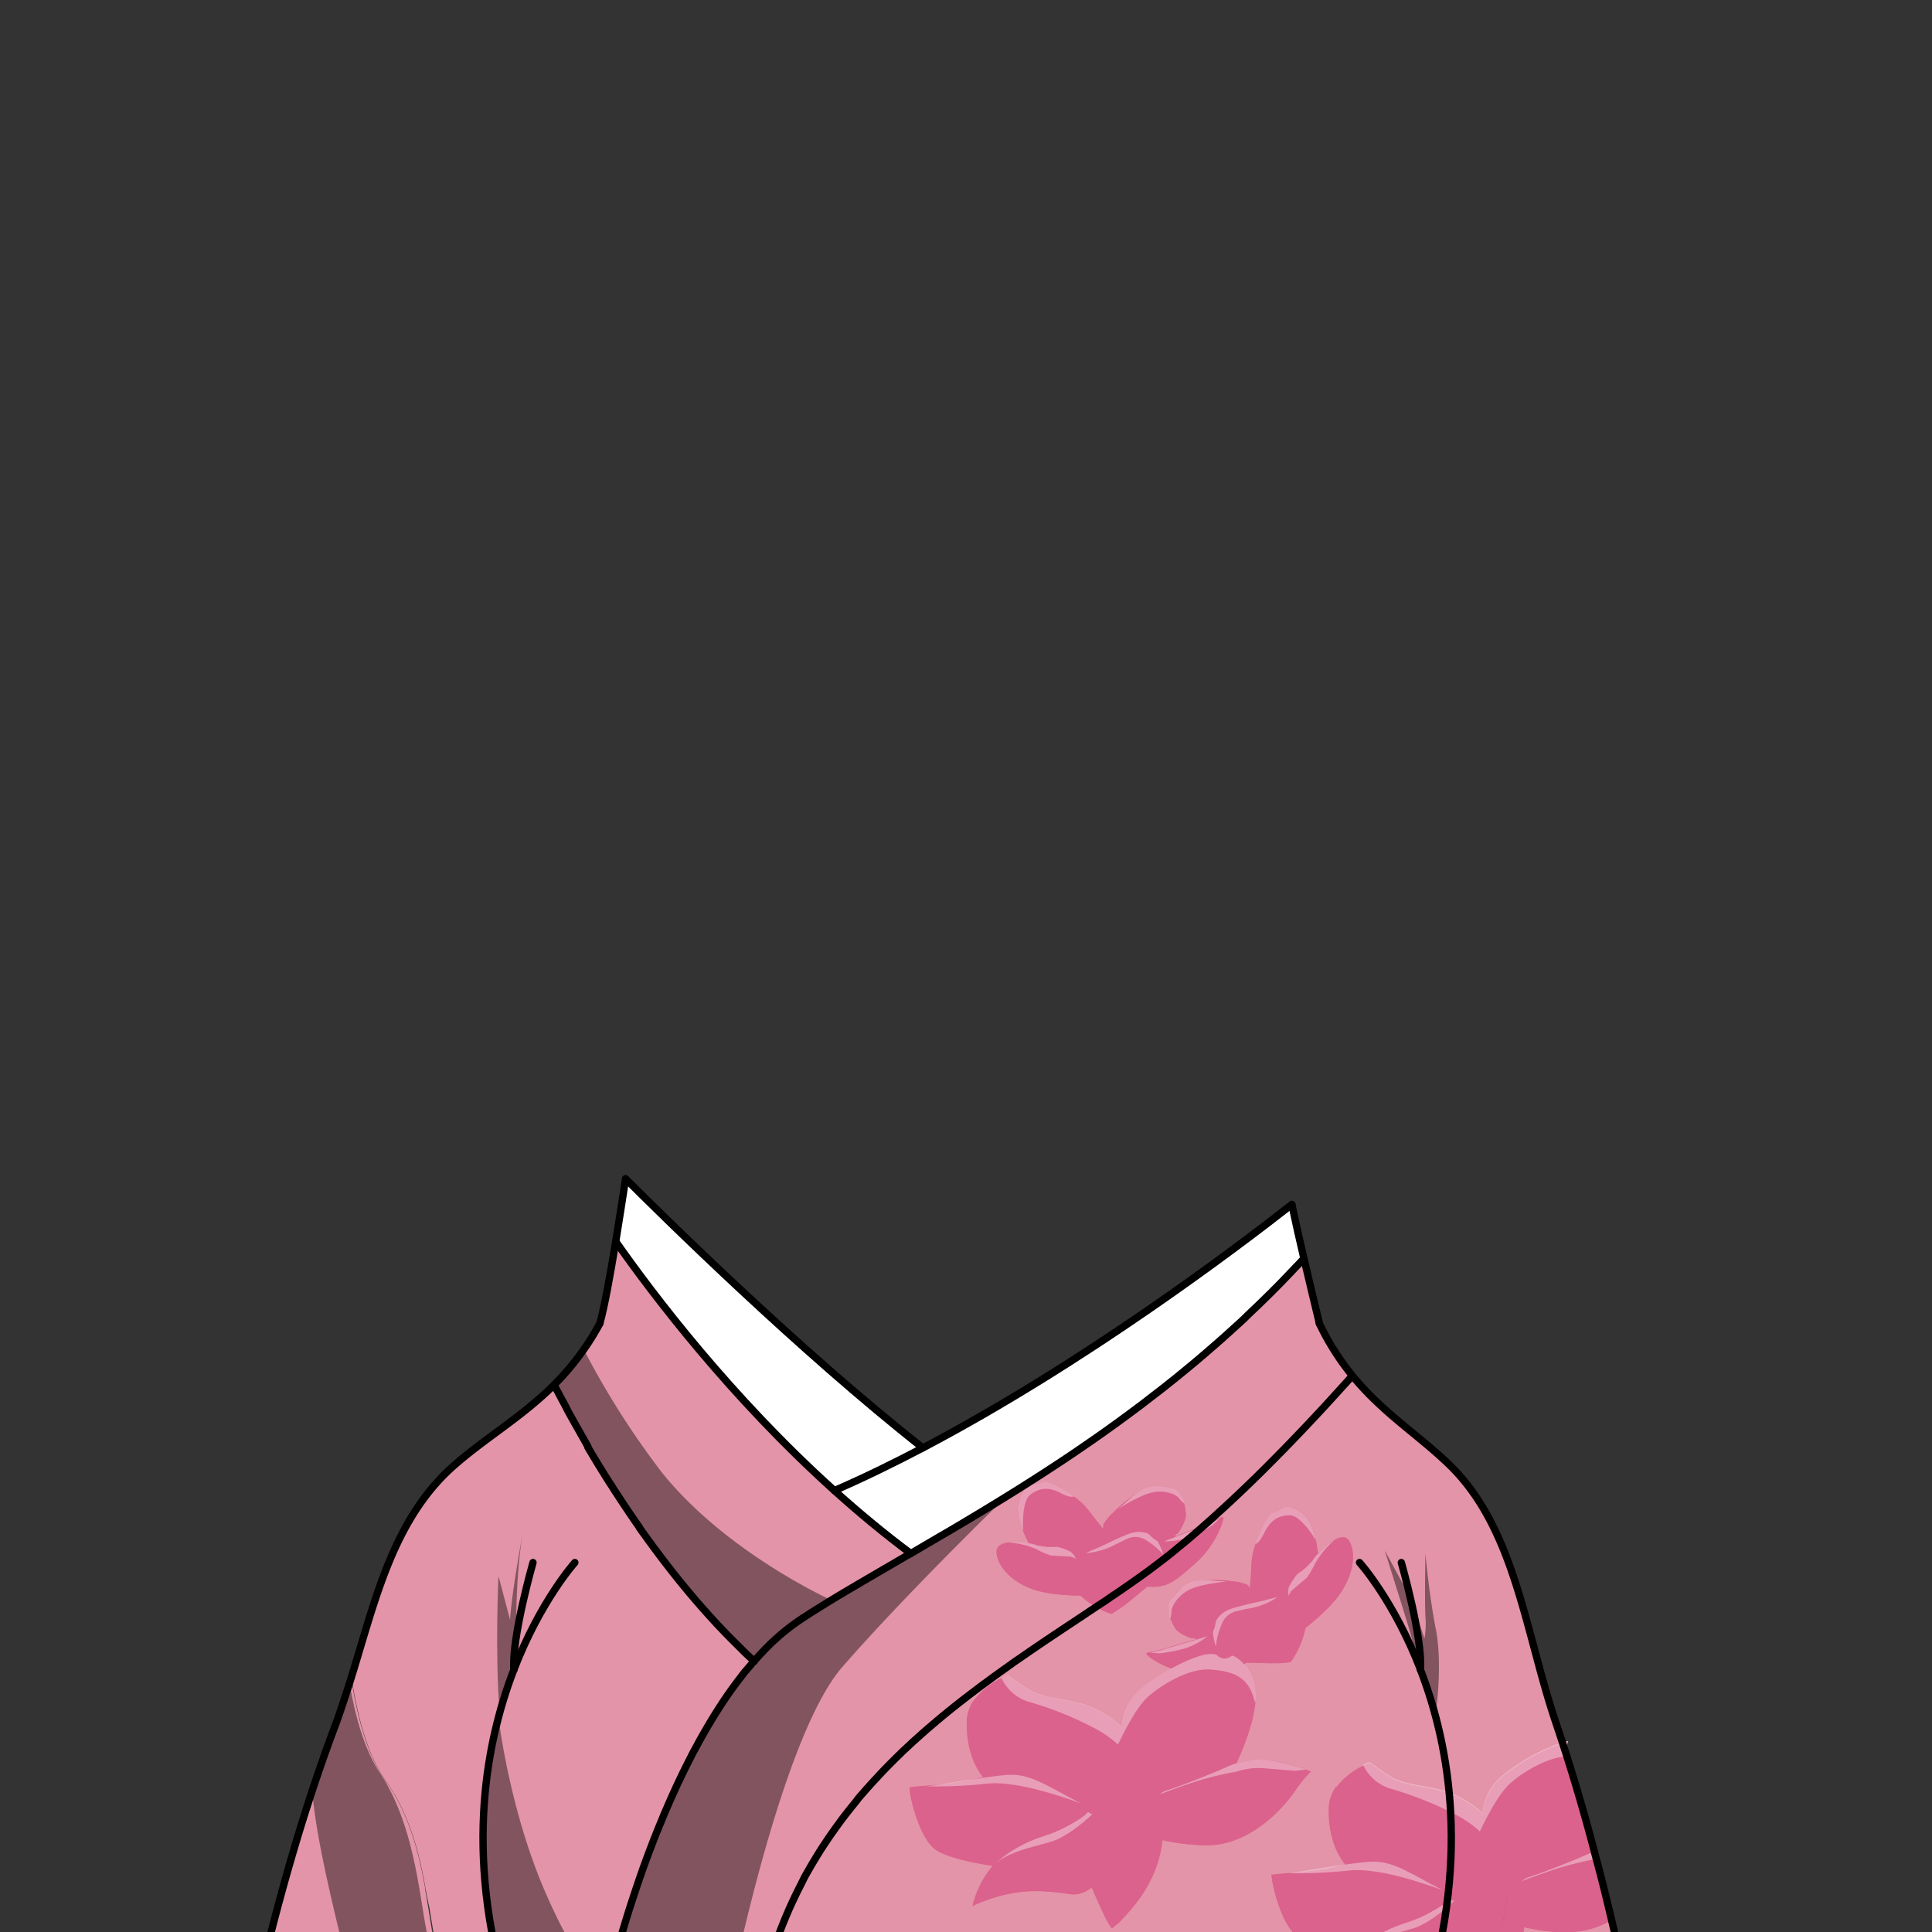 <svg xmlns="http://www.w3.org/2000/svg" viewBox="0 0 432 432">
  <rect x="0" y="0" width="432" height="432" fill="#333333" stroke="none"/>
  <defs>
    <style>.BUNTAI_OTTER_OUTFIT_BUNTAI_OTTER_OUTFIT_28_cls-1{isolation:isolate;}.BUNTAI_OTTER_OUTFIT_BUNTAI_OTTER_OUTFIT_28_cls-2,.BUNTAI_OTTER_OUTFIT_BUNTAI_OTTER_OUTFIT_28_cls-6{fill:#fff;}.BUNTAI_OTTER_OUTFIT_BUNTAI_OTTER_OUTFIT_28_cls-3{fill:#e494a8;}.BUNTAI_OTTER_OUTFIT_BUNTAI_OTTER_OUTFIT_28_cls-4{opacity:0.64;}.BUNTAI_OTTER_OUTFIT_BUNTAI_OTTER_OUTFIT_28_cls-5,.BUNTAI_OTTER_OUTFIT_BUNTAI_OTTER_OUTFIT_28_cls-7{fill:#d6467c;}.BUNTAI_OTTER_OUTFIT_BUNTAI_OTTER_OUTFIT_28_cls-6{opacity:0.51;}.BUNTAI_OTTER_OUTFIT_BUNTAI_OTTER_OUTFIT_28_cls-7,.BUNTAI_OTTER_OUTFIT_BUNTAI_OTTER_OUTFIT_28_cls-9{mix-blend-mode:multiply;}.BUNTAI_OTTER_OUTFIT_BUNTAI_OTTER_OUTFIT_28_cls-8{fill:none;stroke:#000;stroke-linecap:round;stroke-linejoin:round;stroke-width:1.64px;}.BUNTAI_OTTER_OUTFIT_BUNTAI_OTTER_OUTFIT_28_cls-9{opacity:0.43;}</style>
  </defs>
  <g class="BUNTAI_OTTER_OUTFIT_BUNTAI_OTTER_OUTFIT_28_cls-1">
    <g id="outfit">
      <path class="BUNTAI_OTTER_OUTFIT_BUNTAI_OTTER_OUTFIT_28_cls-2" d="M206.35,323.75c-6.57,3.45-13.2,6.69-19.78,9.55-23.29-21-40.63-43.91-48.89-55.69h0c.72-4.41,1.46-9.19,2.2-14C148.39,272.07,178.72,302,206.35,323.75Z" />
      <path class="BUNTAI_OTTER_OUTFIT_BUNTAI_OTTER_OUTFIT_28_cls-2" d="M288.86,269.32c.82,3.93,1.73,7.94,2.7,12.08-.66.71-1.31,1.42-2,2.11l-.62.66c-.67.7-1.34,1.4-2,2.09-.11.13-.24.26-.37.39-.63.64-1.26,1.28-1.9,1.91-.18.2-.38.4-.58.59L282.2,291c-.6.59-1.21,1.18-1.82,1.75s-1.36,1.3-2,1.93-1.44,1.35-2.17,2q-2.9,2.66-5.82,5.17c-.74.65-1.49,1.29-2.23,1.91l-.06.06c-.85.72-1.71,1.43-2.56,2.13s-1.72,1.42-2.58,2.11l-2.59,2.07-2.59,2-2.59,2q-2.6,1.95-5.17,3.83-3.87,2.81-7.72,5.44l-2.13,1.46c-9.5,6.41-18.77,12.07-27.45,17.2l-2.09,1.22-2.18,1.27c-1.15.68-2.28,1.34-3.4,2l-1.16.68-.22.13h0c-6-4.47-11.68-9.21-17.06-14.06,6.58-2.86,13.21-6.1,19.78-9.55C242.53,304.73,276.84,278.74,288.86,269.32Z" />
      <path class="BUNTAI_OTTER_OUTFIT_BUNTAI_OTTER_OUTFIT_28_cls-3" d="M102.28,449.85H80.49s-.23-.83-.62-2.28H56.73c3.74-15.92,7.93-31.72,13-47.22v0c1.69-5.1,3.47-10.14,5.37-15.17,1.11-2.94,2.11-5.93,3-9v0c.13-.4.26-.79.38-1.19.11.71.22,1.42.35,2.12v0q.24,1.32.48,2.61s0,0,0,0c.29,1.44.6,2.86.95,4.23l.21.85c.22.81.44,1.61.68,2.39.16.53.32,1.05.49,1.56.08.25.16.51.26.76h0l.54,1.47h0c.18.48.37.95.58,1.41l.3.7c.26.56.52,1.12.8,1.65s.56,1.05.85,1.54.72,1.16,1.1,1.7.82,1.18,1.21,1.78c.13.2.26.4.37.59s.33.54.48.81q.47.81.9,1.62c.15.27.29.55.42.82l.1.2.34.69c.24.52.47,1,.7,1.56.13.29.25.59.37.89l.33.84c0,.09.07.17.1.25s.15.39.22.59.13.37.19.54.18.48.25.71.1.3.16.46l.27.85c.14.43.26.85.39,1.28s.25.87.36,1.3l.23.86.18.69c.15.6.29,1.19.42,1.79.2.88.38,1.75.55,2.63l.06.33c.15.78.3,1.56.44,2.34,0,.11,0,.21,0,.32q.34,1.95.66,3.87c.09.6.19,1.2.29,1.8l.33,2c.06.39.12.78.19,1.17s.12.67.17,1l.15.82c.07.42.15.82.23,1.23s.15.81.23,1.21.11.54.16.8c.11.55.23,1.07.35,1.6s.24,1,.37,1.55l.21.78c.06.25.13.5.2.75s.14.5.22.75c0,0,0,.05,0,.07.18.59.36,1.16.57,1.73s.42,1.17.65,1.75h0a1.12,1.12,0,0,1,0,.13c.17.41.34.81.53,1.21a5.12,5.12,0,0,0,.25.53c0,.1.09.2.14.3l.21.42.21.41c.17.32.34.63.52.94a.09.09,0,0,1,0,.05l0,.05Z" />
      <path class="BUNTAI_OTTER_OUTFIT_BUNTAI_OTTER_OUTFIT_28_cls-3" d="M168.64,371.45l0,0c-.32.36-.63.73-.94,1.1s-.65.77-1,1.16-.65.79-.95,1.2l-.93,1.21-.92,1.24c-1.22,1.67-2.39,3.41-3.51,5.18-.53.83-1,1.68-1.56,2.53a1.74,1.74,0,0,0-.11.18q-1.49,2.47-2.86,5c-.48.87-.94,1.76-1.4,2.64l-.68,1.32a.54.54,0,0,1-.05.11.83.83,0,0,1-.07.13l-.08.16c-.08.15-.15.29-.22.44l-.71,1.43c-.59,1.21-1.16,2.43-1.72,3.65-.22.48-.44.95-.65,1.42-.33.74-.66,1.48-1,2.22-.19.43-.38.85-.55,1.27s-.46,1.08-.68,1.62l-.59,1.43-.58,1.42c-.38.95-.75,1.88-1.1,2.8l-.53,1.38-.51,1.36-.36,1-1.08,3c-.16.47-.32.92-.48,1.38-.31.91-.62,1.8-.9,2.66l-.27.8-.36,1.1c-.07.21-.14.41-.2.61-.14.41-.26.81-.39,1.2-.25.81-.5,1.59-.73,2.34s-.36,1.19-.53,1.76l-.4,1.36c-.05.16-.1.32-.14.48-.1.33-.19.65-.28,1s-.13.45-.19.67l-.31,1.09c0,.17-.1.34-.14.51a2.17,2.17,0,0,1-.07.24c0,.08,0,.17-.07.26s-.12.44-.17.65a2.76,2.76,0,0,0-.08.27c-.05.17-.09.34-.13.5l-.06.24-.09.32c-.09.33-.16.62-.22.85l-.06.26-.08.3-.06.24-.39,2.08s0,.05,0,.07,0,0,0,0,0,.05,0,.07l-.71,3.68-.29,1.5-.4,2.1,0,.18H102.28a0,0,0,0,1,0,0,.16.16,0,0,1,0-.07h0a.53.53,0,0,0-.06-.1c-.18-.31-.35-.62-.52-.94l-.21-.41-.21-.42c0-.1-.1-.2-.14-.3a5.12,5.12,0,0,1-.25-.53c-.19-.4-.36-.8-.53-1.21a1.12,1.12,0,0,0,0-.13h0c-.23-.58-.45-1.16-.65-1.75s-.39-1.14-.57-1.73c0,0,0,0,0-.07-.08-.25-.15-.5-.22-.75s-.14-.5-.2-.75l-.21-.78c-.13-.51-.25-1-.37-1.55s-.24-1.05-.35-1.6c0-.26-.11-.53-.16-.8s-.16-.8-.23-1.21-.16-.81-.23-1.23l-.15-.82c0-.32-.11-.66-.17-1s-.13-.78-.19-1.17-.13-.78-.2-1.18-.09-.56-.13-.84c-.1-.6-.2-1.2-.29-1.8L95.46,424l-.21-1.18-.06-.32c-.13-.78-.28-1.56-.43-2.34,0-.11,0-.23-.07-.34-.17-.87-.35-1.75-.54-2.63-.13-.6-.27-1.19-.42-1.79l-.18-.69c-.18-.72-.38-1.44-.59-2.16-.13-.43-.25-.85-.39-1.28l-.27-.85c-.06-.16-.1-.31-.16-.46s-.16-.47-.25-.71-.12-.36-.19-.54-.14-.39-.22-.59-.06-.16-.1-.25l-.33-.84c-.12-.3-.24-.6-.37-.89s-.25-.58-.38-.87-.21-.47-.32-.69l-.34-.69-.1-.2c-.13-.27-.27-.55-.42-.82-.28-.54-.58-1.09-.9-1.62-.15-.27-.32-.54-.48-.81s-.24-.39-.37-.59c-.38-.59-.78-1.2-1.2-1.78s-.75-1.1-1.11-1.7c-.58-1-1.13-2.06-1.65-3.19l-.3-.7c-.19-.46-.39-.93-.58-1.41,0,0,0,0,0,0L82,389.58h0c-.09-.25-.17-.5-.26-.76-.17-.51-.33-1-.49-1.56-.24-.78-.46-1.58-.68-2.39l-.21-.85c-.34-1.38-.66-2.79-.95-4.23,0,0,0,0,0,0q-.24-1.29-.48-2.61v0c-.12-.7-.23-1.42-.34-2.13C84,357.5,88,339.4,101.7,327.49c7-6.11,14.92-10.62,22-17.69l1.47,2.76,1.18,2.19c.34.63.69,1.26,1,1.89.6,1.08,1.22,2.18,1.86,3.29q.49.88,1,1.77l1,1.79,0,.08,0,.08a.93.93,0,0,1,.05.1l0,0,.08.13c.52.89,1.06,1.8,1.61,2.69.3.51.61,1,.93,1.53.62,1,1.26,2,1.91,3.06.32.51.65,1,1,1.55l1,1.54c.74,1.16,1.51,2.31,2.3,3.48.26.4.53.79.81,1.19.58.86,1.17,1.72,1.78,2.57a.18.18,0,0,0,0,.08c.47.68,1,1.36,1.44,2,.29.41.58.82.88,1.22.44.6.88,1.21,1.33,1.81l.41.54c.45.62.92,1.23,1.38,1.84a1,1,0,0,0,.13.16c.43.57.87,1.13,1.31,1.69.2.26.4.53.61.79,1.41,1.78,2.84,3.54,4.31,5.27.54.64,1.09,1.27,1.65,1.92l.93,1.06c.55.61,1.11,1.24,1.67,1.85l.35.39c.67.74,1.35,1.47,2.05,2.19a3.45,3.45,0,0,0,.26.28c.58.62,1.17,1.22,1.77,1.82l1,1,1.13,1.12,1,1C167.25,370.17,167.94,370.81,168.64,371.45Z" />
      <path class="BUNTAI_OTTER_OUTFIT_BUNTAI_OTTER_OUTFIT_28_cls-3" d="M203.63,347.36h0l-1,.55-1.18.69-1.18.69-1.18.69c-4.22,2.45-8.21,4.79-11.93,7l-2.44,1.49c-2,1.24-3.92,2.45-5.74,3.65-.37.25-.74.5-1.11.77l-.54.39h0c-.32.22-.63.46-.94.71a1.77,1.77,0,0,0-.17.12c-.42.32-.84.66-1.25,1s-.86.74-1.28,1.12l-.3.27s0,0,0,0c-.22.2-.46.41-.68.63l-.26.24-.47.46-.16.16-.63.62-.89.94c-.52.54-1,1.09-1.52,1.65h0l-.12.13c-.7-.64-1.39-1.28-2.08-1.94l-1-1-1.13-1.12-1-1c-.6-.6-1.19-1.21-1.77-1.82a3.45,3.45,0,0,1-.26-.28c-.7-.72-1.38-1.45-2.05-2.19l-.35-.39c-.56-.61-1.12-1.24-1.67-1.85l-.93-1.06c-.56-.65-1.11-1.28-1.65-1.92-1.47-1.73-2.9-3.49-4.31-5.27-.21-.26-.41-.53-.61-.79-.44-.56-.88-1.12-1.31-1.69a1,1,0,0,1-.13-.16c-.46-.61-.93-1.22-1.38-1.84l-.41-.54c-.45-.6-.89-1.21-1.33-1.81-.3-.4-.59-.81-.88-1.22-.49-.67-1-1.35-1.44-2a.18.18,0,0,1,0-.08c-.61-.85-1.2-1.71-1.78-2.57-.28-.4-.55-.79-.81-1.19-.79-1.17-1.56-2.32-2.3-3.48l-1-1.54c-.34-.51-.67-1-1-1.55-.65-1-1.29-2.05-1.91-3.06-.32-.52-.63-1-.93-1.53-.55-.89-1.09-1.8-1.61-2.69l-.08-.13,0,0a.93.93,0,0,0-.05-.1l0-.08,0-.08-1-1.79q-.52-.88-1-1.77c-.64-1.11-1.26-2.21-1.86-3.29-.35-.63-.7-1.26-1-1.89l-1.18-2.19-1.47-2.76.17-.17a58.15,58.15,0,0,0,6.44-7.63,56.85,56.85,0,0,0,3.77-6.08c1.05-3.84,2.27-10.5,3.55-18.31,8.26,11.78,25.6,34.71,48.89,55.69C192,338.15,197.65,342.89,203.63,347.36Z" />
      <path class="BUNTAI_OTTER_OUTFIT_BUNTAI_OTTER_OUTFIT_28_cls-3" d="M295,295.92a58.27,58.27,0,0,0,7.46,11.74l-.56.63c-.48.54-1,1.08-1.45,1.61-4.07,4.51-8.46,9.21-13,13.89-.63.65-1.27,1.29-1.9,1.93-1.85,1.88-3.73,3.75-5.62,5.58q-1.14,1.11-2.28,2.19c-1.43,1.37-2.85,2.71-4.3,4L271.68,339c-.68.62-1.36,1.23-2.05,1.83l-.26.23h0c-.81.73-1.63,1.43-2.44,2.13h0c-.9.78-1.79,1.52-2.69,2.26-.59.49-1.18,1-1.78,1.46-.89.72-1.78,1.42-2.66,2.09-.66.52-1.33,1-2,1.51h0l-.9.68q-3.66,2.67-7.65,5.36h0c-.37.25-.75.5-1.12.77l-1.12.76h0l-1.55,1h0l-.24.17c-.45.31-.91.61-1.38.91l-1.38.93-.49.33-1.6,1.06c-3.74,2.48-7.59,5-11.47,7.73l-1.63,1.12c-.67.47-1.35.94-2,1.43q-2.19,1.54-4.38,3.16c-.71.52-1.43,1.05-2.13,1.58-.49.36-1,.74-1.48,1.12L215.52,380q-2.45,1.89-4.86,3.89a.13.13,0,0,1-.06.05c-1.09.9-2.16,1.81-3.23,2.74q-.81.69-1.59,1.41c-.54.46-1.07.94-1.59,1.42s-1,1-1.56,1.46-1,1-1.55,1.48l-.14.13c-1.49,1.46-3,2.94-4.38,4.47-.5.53-1,1.05-1.47,1.59-.73.8-1.44,1.61-2.16,2.43h0c-.36.41-.7.83-1.05,1.24s-.7.84-1,1.27c-.94,1.14-1.84,2.3-2.73,3.48l-1.28,1.75c-.37.52-.74,1-1.09,1.55-.14.2-.28.39-.41.6-.29.41-.56.83-.84,1.25l-.27.41c-.39.56-.76,1.15-1.12,1.74s-.79,1.27-1.17,1.92-.77,1.29-1.13,1.94-.75,1.33-1.1,2-.7,1.31-1,2a1,1,0,0,0-.09.18c-.3.59-.6,1.2-.89,1.81a2.41,2.41,0,0,0-.15.33q-.36.74-.69,1.47c-.13.27-.25.54-.37.81-.22.52-.45,1-.66,1.55a2.71,2.71,0,0,0-.13.3c-.3.7-.59,1.4-.86,2.12q-1,2.42-1.78,4.94c-.18.54-.35,1.08-.52,1.62l-.12.38-.12.39c-.17.55-.33,1.11-.49,1.67s-.34,1.19-.49,1.8c-.12.43-.23.86-.34,1.29s-.23.95-.34,1.43l-.18.76c-.11.52-.23,1.05-.34,1.59-.06.31-.13.62-.18.93q-.24,1.13-.45,2.28H135.06a.18.18,0,0,1,0-.05.09.09,0,0,1,0-.05.25.25,0,0,1,0-.08l.4-2.1.29-1.5.71-3.68s0,0,0-.07,0,0,0,0,0,0,0-.07l.39-2.08,0-.11s0,0,0-.06,0-.11.05-.18l0-.13.08-.32c.06-.23.13-.52.22-.85l.09-.32c.12-.48.27-1,.44-1.66a2.68,2.68,0,0,0,.07-.27c0-.07,0-.15.07-.23s.09-.34.14-.51l.31-1.09c.06-.22.12-.44.19-.67s.19-.69.3-1.06.21-.73.33-1.12c.06-.2.12-.41.19-.62.17-.57.34-1.15.53-1.76s.48-1.53.73-2.34c.13-.39.25-.79.39-1.2l.41-1.24c.13-.41.27-.84.42-1.27.28-.86.59-1.75.9-2.66.16-.46.32-.91.48-1.38.46-1.29.94-2.61,1.44-4l.51-1.36.53-1.38c.35-.92.72-1.85,1.1-2.8l.58-1.42.59-1.43c.22-.54.45-1.08.68-1.62s.37-.84.55-1.27c1-2.42,2.17-4.86,3.35-7.29l.71-1.43c.07-.15.14-.29.22-.44l.1-.2a1.86,1.86,0,0,1,.1-.2l.68-1.32c.45-.88.92-1.77,1.4-2.64s.83-1.51,1.25-2.27l.27-.47c.44-.77.89-1.53,1.34-2.28a1.74,1.74,0,0,1,.11-.18c.51-.85,1-1.7,1.56-2.53,1.12-1.77,2.29-3.51,3.51-5.18l.92-1.24.93-1.21c.31-.41.63-.81.95-1.2s.63-.78,1-1.16.62-.74.94-1.1l0,0,.12-.13h0c.49-.56,1-1.11,1.52-1.65l.89-.94.63-.62.16-.16.47-.46.26-.24c.22-.22.46-.43.68-.63,0,0,0,0,0,0l.3-.27c.42-.38.85-.75,1.28-1.12l1.25-1a1.77,1.77,0,0,1,.17-.12c.31-.25.62-.49.94-.71h0l.54-.39c.37-.27.74-.52,1.11-.77,1.82-1.2,3.74-2.41,5.74-3.65L187.2,357c3.72-2.25,7.71-4.59,11.93-7l1.18-.69,1.18-.69,1.18-.69,1-.55.22-.13,1.16-.68c1.12-.64,2.25-1.3,3.4-2l2.18-1.27,2.09-1.22c8.68-5.13,17.95-10.79,27.45-17.2.71-.48,1.42-1,2.13-1.46q3.84-2.62,7.72-5.44c1.72-1.25,3.44-2.52,5.17-3.83.86-.64,1.72-1.3,2.59-2s1.72-1.33,2.59-2,1.72-1.36,2.59-2.07,1.72-1.39,2.58-2.11,1.71-1.41,2.56-2.13l.06-.06c.75-.62,1.49-1.26,2.23-1.91q2.92-2.52,5.82-5.17c.72-.66,1.45-1.33,2.17-2s1.36-1.27,2-1.93,1.22-1.16,1.82-1.75l1.9-1.87c.2-.19.4-.39.58-.59.64-.63,1.27-1.27,1.9-1.91.13-.13.26-.26.37-.39.68-.69,1.35-1.39,2-2.09l.62-.66c.66-.69,1.31-1.4,2-2.11C292.64,286,293.8,290.85,295,295.92Z" />
      <path class="BUNTAI_OTTER_OUTFIT_BUNTAI_OTTER_OUTFIT_28_cls-3" d="M364.42,447.57H332.75l-.4.42a13.37,13.37,0,0,1-1.83,1.86h-.27c.25-.42.48-.84.71-1.27a.67.67,0,0,0,.06-.12c.08-.14.15-.29.22-.44s.15-.3.21-.45h0l.11-.24a2,2,0,0,0,.1-.21c.1-.21.19-.41.28-.62s.15-.36.22-.54a3.45,3.45,0,0,0,.14-.34c.17-.42.33-.83.48-1.25l.18-.52c.11-.31.21-.6.3-.91,0,0,0,0,0-.05.12-.37.23-.75.34-1.13s.14-.47.2-.71.12-.44.18-.67.12-.44.17-.66.17-.67.25-1c.16-.65.3-1.32.44-2s.24-1.16.34-1.75.19-1,.28-1.49c.23-1.24.44-2.49.64-3.76,0,0,0-.08,0-.13,0-.21.07-.42.1-.63h0c0-.16.05-.32.08-.48.1-.57.19-1.14.27-1.7,0-.28.1-.57.14-.85s.1-.57.14-.86l.15-.86.27-1.58c.09-.52.19-1.05.29-1.58s.15-.79.23-1.19.11-.55.17-.82q.17-.84.36-1.68s0,0,0-.06,0-.13,0-.19c.1-.44.2-.88.31-1.31a1.74,1.74,0,0,0,.05-.22q.3-1.2.63-2.4c0-.06,0-.12.05-.19l.33-1.11c.13-.43.27-.87.41-1.3h0c.1-.34.22-.66.33-1l.09-.25a1.67,1.67,0,0,1,.08-.2.19.19,0,0,1,0-.07l0-.07c.09-.25.16-.48.26-.71.17-.45.34-.9.52-1.34l.43-1,.13-.3.09-.2c.07-.14.13-.28.2-.41.14-.3.27-.59.42-.89s.29-.58.44-.87.26-.51.4-.76.26-.49.4-.73c.53-1,1.12-1.9,1.75-2.83.18-.27.38-.55.58-.83s.41-.59.61-.9.38-.59.56-.91.26-.45.38-.68.21-.37.31-.56q.4-.76.78-1.59c.05-.1.09-.19.13-.29a2.55,2.55,0,0,0,.13-.29h0c.23-.51.44-1,.65-1.56.17.48.32,1,.47,1.45q2.69,8.44,5,17c.38,1.38.75,2.77,1.12,4.17a.13.13,0,0,1,0,.06c.15.55.3,1.11.44,1.66.68,2.57,1.33,5.15,2,7.74q.72,3,1.43,5.94C361.79,435.38,363.13,441.46,364.42,447.57Z" />
      <path class="BUNTAI_OTTER_OUTFIT_BUNTAI_OTTER_OUTFIT_28_cls-3" d="M349.38,389.6c.44-.12.86-.22,1.25-.29q-.18.53-.36,1t-.3.78l-.06.15h0c-.21.53-.43,1.05-.65,1.56h0a6,6,0,0,1-.25.58q-.37.82-.78,1.59c-.1.19-.2.38-.31.56s-.25.46-.38.68-.37.61-.56.91-.4.61-.61.9-.4.56-.58.83c-.63.93-1.22,1.88-1.75,2.83-.14.24-.27.49-.4.73s-.27.5-.4.76-.3.58-.44.87-.28.59-.42.89c-.07.13-.13.27-.2.41l-.09.2-.13.3-.43,1c-.18.44-.35.89-.52,1.34-.1.23-.17.46-.26.71l0,.07a.19.19,0,0,0,0,.07,1.67,1.67,0,0,0-.08.2l-.09.25c-.11.34-.23.66-.33,1h0c-.14.43-.28.87-.41,1.3l-.33,1.11c0,.07,0,.13-.05.19q-.33,1.2-.63,2.4a1.74,1.74,0,0,1-.05.22c-.11.43-.21.87-.31,1.31,0,.06,0,.13,0,.19l0,.06c-.18.84-.36,1.67-.52,2.5-.08.4-.16.79-.23,1.19s-.2,1.06-.29,1.58L337,424.2l-.15.86c0,.29-.09.57-.14.86s-.09.57-.14.85c-.08.56-.17,1.13-.27,1.7,0,.16-.05.32-.08.48h0c0,.21-.07.42-.1.63,0,.05,0,.09,0,.13-.2,1.27-.41,2.52-.64,3.76-.09.5-.18,1-.28,1.49s-.22,1.17-.34,1.75-.29,1.33-.44,2c-.08.34-.16.68-.25,1s-.11.44-.17.66-.11.45-.18.67-.13.48-.2.71-.22.76-.34,1.13c0,0,0,0,0,.05-.09.31-.19.6-.3.91l-.18.52-.15.41-.33.84a3.45,3.45,0,0,1-.14.34c-.06.18-.14.36-.22.54s-.18.41-.28.62a2,2,0,0,1-.1.21l-.11.24c0,.1-.09.2-.14.3s-.19.4-.3.59a.67.67,0,0,1-.06.12c-.23.43-.46.85-.71,1.27H169.48q.21-1.16.45-2.28c0-.31.12-.62.18-.93.11-.54.23-1.07.34-1.59l.18-.76c.11-.48.23-1,.34-1.43s.22-.86.34-1.29c.15-.61.31-1.2.49-1.8s.32-1.12.49-1.67l.12-.39.12-.38c.17-.54.34-1.08.52-1.62q.82-2.52,1.78-4.94c.28-.72.57-1.42.86-2.12a2.71,2.71,0,0,1,.13-.3c.21-.52.44-1,.66-1.55.12-.27.24-.54.37-.81q.33-.74.69-1.47a2.41,2.41,0,0,1,.15-.33c.29-.61.59-1.22.89-1.81a1,1,0,0,1,.09-.18c.34-.66.68-1.32,1-2s.73-1.34,1.1-2,.74-1.3,1.13-1.94.77-1.29,1.17-1.92.74-1.18,1.12-1.74l.27-.41c.28-.42.55-.84.84-1.25.13-.21.27-.4.41-.6.35-.52.72-1,1.09-1.55l1.28-1.75c.89-1.18,1.79-2.34,2.73-3.48.34-.43.69-.85,1-1.27s.69-.83,1.05-1.24h0c.36-.41.71-.82,1.07-1.22s.72-.81,1.09-1.21,1-1.06,1.47-1.59c1.42-1.53,2.89-3,4.38-4.47l.14-.13c.51-.5,1-1,1.55-1.48l1.56-1.46,1.59-1.42q.78-.72,1.59-1.41c1.07-.92,2.15-1.83,3.23-2.74a.13.13,0,0,0,.06-.05q2.42-2,4.86-3.89l1.65-1.27,1.48-1.12c.7-.53,1.42-1.06,2.13-1.58q2.19-1.62,4.38-3.16c.68-.49,1.36-1,2-1.43l1.63-1.12c3.88-2.69,7.73-5.25,11.47-7.73l1.6-1.06.49-.33,1.38-.93c.47-.3.93-.6,1.38-.91l.24-.17h0l1.55-1h0l1.12-.76c.37-.27.75-.52,1.12-.77h0q4-2.7,7.65-5.36l.9-.68h0c.66-.5,1.33-1,2-1.51.88-.67,1.77-1.37,2.66-2.09.6-.48,1.19-1,1.78-1.46.9-.74,1.79-1.48,2.69-2.26h0c.81-.7,1.63-1.4,2.44-2.13h0l.26-.23c.69-.6,1.37-1.21,2.05-1.83s1.11-1,1.67-1.53c1.45-1.31,2.87-2.65,4.3-4q1.14-1.08,2.28-2.19c1.89-1.83,3.77-3.7,5.62-5.58.63-.64,1.27-1.28,1.9-1.93,4.56-4.68,8.95-9.38,13-13.89.49-.53,1-1.07,1.45-1.61l.56-.63c6.86,8.35,14.71,13.13,21.62,19.83,14.7,14.25,16.93,37.34,23.81,57.67C348.41,386.64,348.9,388.11,349.38,389.6Z" />
      <g class="BUNTAI_OTTER_OUTFIT_BUNTAI_OTTER_OUTFIT_28_cls-4">
        <path class="BUNTAI_OTTER_OUTFIT_BUNTAI_OTTER_OUTFIT_28_cls-5" d="M267.49,349.37c-4.66,4.2-6.07,5.05-8.48,5.37a10.48,10.48,0,0,1-2.69,0c-1.28,1.22-5.14,4.82-7.86,6.14a18.28,18.28,0,0,1-6.91-4.13,38.87,38.87,0,0,1-9.77-1.13c-6-1.78-9.09-6-8.93-8.86a1.65,1.65,0,0,1,.14-.56c1-2.17,6.71-1.2,6.71-1.2l.24-.08c-.36-.69-.8-1.58-1.19-2.54a13.61,13.61,0,0,1-1.2-4.58c-.06-3.32,1.92-5.72,3.07-5.83a4.85,4.85,0,0,0,2.58-.61c.51-.37,4,1.11,6.93,3.24.46.34.9.68,1.32,1.05a12.5,12.5,0,0,1,1.73,1.77,43.51,43.51,0,0,1,3.71,5.32,3.39,3.39,0,0,1-.16-1.91,10.69,10.69,0,0,1,2.11-2.56h0a31.22,31.22,0,0,1,6-4.8h0a6.78,6.78,0,0,1,1.47-.66c3.17-1,6.62-.44,7.9,2s1.19,5.12-.18,6.81a16.51,16.51,0,0,0-1.34,2c1.53-.64,3.34-1.37,5-2,4-1.41,5.4-2.55,5.76-2.4S272.16,345.17,267.49,349.37Z" />
        <path class="BUNTAI_OTTER_OUTFIT_BUNTAI_OTTER_OUTFIT_28_cls-6" d="M240.13,334.58s-.48.55-3-.75-4.57-1.25-6.71.36-1.63,8.17-1.63,8.17a13.61,13.61,0,0,1-1.2-4.58c-.06-3.32,1.92-5.72,3.07-5.83a4.85,4.85,0,0,0,2.58-.61C233.71,331,237.19,332.45,240.13,334.58Z" />
        <path class="BUNTAI_OTTER_OUTFIT_BUNTAI_OTTER_OUTFIT_28_cls-6" d="M250,337.4s4.47-2.85,7.27-3.6,5.53.16,6.39,1.25,1.17,1.11,1.17,1.11-.76-2.65-2.64-3.27a8.94,8.94,0,0,0-6.53.12,15.66,15.66,0,0,0-3.47,2.52Z" />
        <path class="BUNTAI_OTTER_OUTFIT_BUNTAI_OTTER_OUTFIT_28_cls-6" d="M242.79,347.29a16.8,16.8,0,0,0,6.08-1.66c3-1.5,3.06-1.49,3.06-1.49a4.3,4.3,0,0,1,3.91,0,15.64,15.64,0,0,1,4.27,3.49s-1-3.63-2.55-4.31a6.35,6.35,0,0,0-6.26,0c-3.12,1.46-4.48,2.24-5.68,2.71S242.79,347.29,242.79,347.29Z" />
        <path class="BUNTAI_OTTER_OUTFIT_BUNTAI_OTTER_OUTFIT_28_cls-6" d="M225.23,344.89a18.47,18.47,0,0,1,6.54,1.53,18.52,18.52,0,0,0,3.24,1.41l4.62.25,1,.51-.48-.8s-1.58-2.17-3.4-2a12,12,0,0,1-5.43-.44A16,16,0,0,0,225.23,344.89Z" />
        <path class="BUNTAI_OTTER_OUTFIT_BUNTAI_OTTER_OUTFIT_28_cls-6" d="M270.54,340.65l-10.22,4a15.57,15.57,0,0,0,5.7-1,43.49,43.49,0,0,0,5.08-2.58l1.57-1.44Z" />
        <path class="BUNTAI_OTTER_OUTFIT_BUNTAI_OTTER_OUTFIT_28_cls-7" d="M267.49,349.37c-4.66,4.2-6.07,5.05-8.48,5.37a12.57,12.57,0,0,1-4.87-.49h0a39.84,39.84,0,0,1-4.82,2.35,9.08,9.08,0,0,1-2.17.05l-.07,0c-2.61.16-10.34.45-15.3-1-6-1.78-9.09-6-8.93-8.86a1.65,1.65,0,0,1,.14-.56,29.24,29.24,0,0,1,2.24,2.92,10.4,10.4,0,0,0,3.6,3.13,24.6,24.6,0,0,1-2.33-3c-.67-1.16,2.4.52,2.4.52a9,9,0,0,0,6.56,2.65,12.7,12.7,0,0,0,6.48-1.67l.35-.79a19.86,19.86,0,0,1,2.08.28,11.19,11.19,0,0,1,4.23.56c1.69.79,3.4-1.66,6-1.84s2.33,2.15,3.93,1.62c2.15,0,7.18-2.72,8.93-4.44s6.09-6.93,6.09-6.93C273.87,339.35,272.16,345.17,267.49,349.37Z" />
        <path class="BUNTAI_OTTER_OUTFIT_BUNTAI_OTTER_OUTFIT_28_cls-7" d="M265,337.88a34.26,34.26,0,0,1-3.39,2.92,35.15,35.15,0,0,1-3.16,1.89c-.11,0-2.43-1.53-3.23-1.44a26.6,26.6,0,0,0-2.63.56l-2.95.58a3.46,3.46,0,0,1-1.19-.17,3.59,3.59,0,0,0-1.34-.07l-.49-.41s-1.76-2.15-3.08-3.67a23.91,23.91,0,0,0-3.26-3.18,56.77,56.77,0,0,1,3.49,5.05c-2.59-1.46-7.22-4.41-8.44-4s.06,3.72-.81,5.09a9.27,9.27,0,0,1-2.35,2.33c-.06.08-.25,2.25-.25,2.25s3.93-.92,9,2.2l11-4.65c1.71-.71,4.1-1,5.1,0a6.47,6.47,0,0,0,2.31,1.67,28.25,28.25,0,0,0,4.09-2,11.54,11.54,0,0,0,1.73-3.59A2.05,2.05,0,0,0,265,337.88Z" />
        <path class="BUNTAI_OTTER_OUTFIT_BUNTAI_OTTER_OUTFIT_28_cls-7" d="M254.91,354.3a34.44,34.44,0,0,1-5,3.29,6.13,6.13,0,0,1-2.82.58l-3.53-.06s4.48,2.86,5.19,2.6a69.47,69.47,0,0,0,6.06-4.5c1.5-1.19,2-1.63,2-1.63Z" />
        <path class="BUNTAI_OTTER_OUTFIT_BUNTAI_OTTER_OUTFIT_28_cls-5" d="M266.86,374.18c6.12.49,7.73.31,9.85-.93a11.12,11.12,0,0,0,2.16-1.7c1.72.2,6.84.7,9.78.07a20,20,0,0,0,3.28-7.63,42.78,42.78,0,0,0,7.27-7c3.89-5.2,4-10.47,2.27-12.71a1.65,1.65,0,0,0-.42-.38c-2-1.15-6.09,3.21-6.09,3.21l-.25.08c-.09-.78-.23-1.77-.45-2.79a13.44,13.44,0,0,0-1.59-4.44c-1.8-2.72-4.74-3.43-5.73-2.8a5.08,5.08,0,0,1-2.42,1.11c-.62,0-2.61,3.38-3.8,6.93-.18.55-.35,1.11-.48,1.66a13.94,13.94,0,0,0-.41,2.51,45.88,45.88,0,0,0,0,6.61,3.31,3.31,0,0,0-.94-1.65,9.91,9.91,0,0,0-3.13-.75h0a29.52,29.52,0,0,0-7.56-.12h0a6.72,6.72,0,0,0-1.56.38c-3.09,1.2-5.59,3.77-5.26,6.53s1.89,4.88,3.94,5.39a14.76,14.76,0,0,1,2.18.77c-1.59.43-3.46,1-5.16,1.52-4,1.33-5.78,1.3-6,1.65S260.75,373.69,266.86,374.18Z" />
        <path class="BUNTAI_OTTER_OUTFIT_BUNTAI_OTTER_OUTFIT_28_cls-6" d="M280.72,345.21s.7.14,2-2.5,3-3.86,5.62-3.89,5.88,5.59,5.88,5.59a13.44,13.44,0,0,0-1.59-4.44c-1.8-2.72-4.74-3.43-5.73-2.8a5.08,5.08,0,0,1-2.42,1.11C283.9,338.3,281.91,341.66,280.72,345.21Z" />
        <path class="BUNTAI_OTTER_OUTFIT_BUNTAI_OTTER_OUTFIT_28_cls-6" d="M274.32,353.63s-5.2.48-7.88,1.61-4.38,3.57-4.47,5-.33,1.63-.33,1.63-.86-2.62.31-4.29,3.15-3.56,5.35-4a14.71,14.71,0,0,1,4.21-.13Z" />
        <path class="BUNTAI_OTTER_OUTFIT_BUNTAI_OTTER_OUTFIT_28_cls-6" d="M285.67,357.13a17.12,17.12,0,0,1-5.84,2.44,32.87,32.87,0,0,0-3.31.7,4.51,4.51,0,0,0-3.14,2.45,17.09,17.09,0,0,0-1.51,5.47s-1.2-3.57-.34-5.06a6.69,6.69,0,0,1,5-3.92c3.34-.76,4.87-1,6.1-1.34S285.67,357.13,285.67,357.13Z" />
        <path class="BUNTAI_OTTER_OUTFIT_BUNTAI_OTTER_OUTFIT_28_cls-6" d="M298.51,344.27a20.28,20.28,0,0,0-4.43,5.3,21.84,21.84,0,0,1-1.83,3.16l-3.59,3.08-.55,1.05-.06-.95s.06-2.74,1.63-3.72a12.93,12.93,0,0,0,4.14-3.74A17.29,17.29,0,0,1,298.51,344.27Z" />
        <path class="BUNTAI_OTTER_OUTFIT_BUNTAI_OTTER_OUTFIT_28_cls-6" d="M259.54,369,270,365.88a16.39,16.39,0,0,1-5.16,2.75,41.44,41.44,0,0,1-5.54,1.07l-2.08-.18Z" />
        <path class="BUNTAI_OTTER_OUTFIT_BUNTAI_OTTER_OUTFIT_28_cls-7" d="M266.86,374.18c6.12.49,7.73.31,9.85-.93a13.51,13.51,0,0,0,3.66-3.44h0a38.76,38.76,0,0,0,5.21-1.1,9.58,9.58,0,0,0,1.78-1.31l0-.07c2.2-1.5,8.61-6.07,11.81-10.33,3.89-5.2,4-10.47,2.27-12.71a1.65,1.65,0,0,0-.42-.38,29.86,29.86,0,0,0-.19,3.76,11.21,11.21,0,0,1-1.16,4.76,25.39,25.39,0,0,0,.21-3.86c-.1-1.36-1.65,1.91-1.65,1.91a9.86,9.86,0,0,1-3.82,6.22,12.79,12.79,0,0,1-6.17,2.68l-.72-.42s-1.54,1.43-1.53,1.52a12,12,0,0,0-3.11,3.09c-.92,1.69-3.66.77-5.85,2.22s-.68,3.19-2.27,3.76c-1.75,1.32-7.31,2.26-9.68,2s-8.8-1.81-8.8-1.81C256.12,370.05,260.75,373.69,266.86,374.18Z" />
        <path class="BUNTAI_OTTER_OUTFIT_BUNTAI_OTTER_OUTFIT_28_cls-7" d="M262.49,363.33a31.71,31.71,0,0,0,4.37.25,34.69,34.69,0,0,0,3.61-.44c.11,0,1.11-2.75,1.8-3.18s2.44-1.18,2.44-1.18l2.71-1.37a3.81,3.81,0,0,0,.87-.87,3.94,3.94,0,0,1,1-.89l.17-.64s.22-2.84.44-4.89a25.53,25.53,0,0,1,.86-4.59,59.92,59.92,0,0,0,0,6.25c1.28-2.79,3.38-8,4.61-8.45s2,3,3.5,3.62a8.61,8.61,0,0,0,3.2.41c.09,0,1.46,1.67,1.46,1.67s-3.69,1.7-6.07,7.39c-4.77,1.28-9.69,2.59-11.47,3.08s-3.88,1.74-4.14,3.16a7.13,7.13,0,0,1-.93,2.78,27.51,27.51,0,0,1-4.43.93,10.39,10.39,0,0,1-3.39-1.83A2,2,0,0,1,262.49,363.33Z" />
        <path class="BUNTAI_OTTER_OUTFIT_BUNTAI_OTTER_OUTFIT_28_cls-7" d="M279.78,370.34a33.39,33.39,0,0,0,5.86-.44,6.26,6.26,0,0,0,2.6-1.29l2.81-2.24s-2,5.09-2.73,5.32a64.07,64.07,0,0,1-7.41.14c-1.88,0-2.53-.07-2.53-.07Z" />
        <path class="BUNTAI_OTTER_OUTFIT_BUNTAI_OTTER_OUTFIT_28_cls-5" d="M293.17,396.13s-1.14.73-3.82,4.62-10,11.81-19.37,11.86a45.28,45.28,0,0,1-10.05-1.16c-.74,8-5.51,14.8-11.25,19.76-.69-.23-3.43-6.42-4.58-9.12a6.64,6.64,0,0,1-4.44,1.51c-5.8-.78-12.31-1.92-22.24,2.6l0,0a22.11,22.11,0,0,1,4.52-9,.45.45,0,0,0-.11,0c-3.34-.5-9.24-1.59-12.24-3.34-4.31-2.52-6.51-13.86-6.15-14.19s7.86-.41,13.18-1.63c1.06-.24,2.13-.48,3.16-.68l-.14-.19c-2.51-3.2-3.63-7.86-3.46-12.4a8.58,8.58,0,0,1,1.67-4.69v0a16.46,16.46,0,0,1,6-4.82h0a13.71,13.71,0,0,1,1.42-.64l3.68,2.59c3.68,2.61,7.19,2.31,13,3.84a22.61,22.61,0,0,1,8.57,4.95c.73-5.19,3.23-7.86,8.44-11.15s11.54-6,13.24-4.56,2.94,0,3.35,0,5.56,2.73,5.23,9.55c0,.1,0,.21,0,.31a30.27,30.27,0,0,1-1.49,7,66.87,66.87,0,0,1-2.74,6.95l-.12.24c1-.28,1.87-.48,2.7-.65C284.81,392.61,293.17,396.13,293.17,396.13Z" />
        <path class="BUNTAI_OTTER_OUTFIT_BUNTAI_OTTER_OUTFIT_28_cls-6" d="M280.79,379.79c0,.1,0,.21,0,.31a6.29,6.29,0,0,1-.19.63c-1.29-6-5.05-7-9.81-7.41s-10.83,3.25-14,6S250,390.1,250,390.1a24.57,24.57,0,0,0-5.56-3.82,75.08,75.08,0,0,0-14.6-5.8,10.08,10.08,0,0,1-5.93-5.29,13.71,13.71,0,0,1,1.42-.64l3.68,2.59c3.68,2.61,7.19,2.31,13,3.84a22.61,22.61,0,0,1,8.57,4.95c.73-5.19,3.23-7.86,8.44-11.15s11.54-6,13.24-4.56,2.94,0,3.35,0S281.12,373,280.79,379.79Z" />
        <path class="BUNTAI_OTTER_OUTFIT_BUNTAI_OTTER_OUTFIT_28_cls-6" d="M259.31,401.24s6.2-2.45,10.64-3.63a58.33,58.33,0,0,1,6.37-1.42,15.86,15.86,0,0,1,5.79-.83c2.95.2,7.35.6,7.35.6l2.59-.26s-7.23-2.62-11.61-2.19-13.48,4-16.23,5A17.57,17.57,0,0,0,259.31,401.24Z" />
        <path class="BUNTAI_OTTER_OUTFIT_BUNTAI_OTTER_OUTFIT_28_cls-6" d="M207.07,399.44a109.4,109.4,0,0,0,13.55-.6c7.15-.79,18.65,3.57,21.06,4.39-7.86-4-11.28-6.76-16.58-6.34S209,399.3,207.07,399.44Z" />
        <path class="BUNTAI_OTTER_OUTFIT_BUNTAI_OTTER_OUTFIT_28_cls-6" d="M244.33,405.59s-5,4.83-9,6.11-9.31,2.11-12.79,5a29.54,29.54,0,0,1,10.4-6c3.26-1.22,8.56-3.39,10.4-5.59A4.43,4.43,0,0,0,244.33,405.59Z" />
        <path class="BUNTAI_OTTER_OUTFIT_BUNTAI_OTTER_OUTFIT_28_cls-7" d="M283.83,397.89c-2.22,1.59-2.17,4.7-9.43,8.13s-17.17,3.92-20.43,3.38c.38.26.79.52,1.21.75a48.63,48.63,0,0,0,14.8,2.46c9.4-.06,16.71-8,19.38-11.86s3.8-4.62,3.8-4.62S286,396.29,283.83,397.89Z" />
        <path class="BUNTAI_OTTER_OUTFIT_BUNTAI_OTTER_OUTFIT_28_cls-7" d="M222.33,396.92c7.56-1.2,9.73,1.43,18.95,5.82-1.78-3.33-13.74-7.93-17.67-10.82S218,380.5,217.87,380a8.58,8.58,0,0,0-1.67,4.69c-.17,4.54,1,9.2,3.45,12.41A18.94,18.94,0,0,0,222.33,396.92Z" />
        <path class="BUNTAI_OTTER_OUTFIT_BUNTAI_OTTER_OUTFIT_28_cls-7" d="M233.6,410.47a25.94,25.94,0,0,0,8.66-4.56L233,408.66a37.66,37.66,0,0,1-14,1.33c-7.81-.71-15.59-10.38-15.59-10.38-.36.35,1.84,11.68,6.15,14.2,3,1.75,8.9,2.84,12.23,3.34C225,413.9,228,412.3,233.6,410.47Z" />
        <path class="BUNTAI_OTTER_OUTFIT_BUNTAI_OTTER_OUTFIT_28_cls-7" d="M259.58,411.58l-5.8-1.7s-.39.74-1,1.8c.25-.47.49-.92.66-1.32-.62-.28-8.74,7.28-12.17,8.89s-7.76,1.13-14.3,1.8a13.6,13.6,0,0,0-9.53,5.11v0c9.93-4.52,16.44-3.38,22.24-2.6,2.43.32,5.31-1.81,7.85-4.56l.24,1.81a11.87,11.87,0,0,1-1.11,6.75s1.19,3.87,2.75,3,7.39-8.3,9.34-14.27C259.85,411.21,259.58,411.58,259.58,411.58Z" />
        <path class="BUNTAI_OTTER_OUTFIT_BUNTAI_OTTER_OUTFIT_28_cls-7" d="M248.44,405.28c2.58-.89,4.36-2.58,4-3.78a8.87,8.87,0,0,0,1.51.55c2.13.34,14.35-4.21,20.89-7.19.63-.28,1.19-.55,1.7-.79a61.83,61.83,0,0,0,2.73-6.94c-7,5.24-17.76,9.93-17.76,9.93s.32-.45,4.35-5.41c5.92-5.86,5.84-8.67,2.59-9.42-1.31.39-4.11,4.87-11.59,11,5.49-7.63-.56-8.8-.56-8.8a46.41,46.41,0,0,0-2.76,6.76,31.81,31.81,0,0,1-4.86,8.48,1,1,0,0,0,.4.81,9.75,9.75,0,0,0-2,.47c-2.59.88-4.38,2.58-4,3.78S245.86,406.17,248.44,405.28Z" />
        <path class="BUNTAI_OTTER_OUTFIT_BUNTAI_OTTER_OUTFIT_28_cls-5" d="M360.36,429.32a19.39,19.39,0,0,1-9.48,2.7c-.43,0-.86,0-1.3,0-.26,0-.51,0-.77,0l-.58,0c-1.37-.08-2.71-.24-4-.43l-1.18-.2-1.14-.22c-.38-.07-.74-.15-1.09-.23-.61,6.45-3.84,12.14-8.09,16.71l-.4.42c-.62.65-1.26,1.27-1.91,1.86l-.19.17c-.22.21-.45.41-.67.6-.14,0-.35-.32-.62-.77l-.3-.5c-.27-.49-.58-1.11-.91-1.78a.25.25,0,0,0,0-.07v0c-1-2-2.07-4.5-2.69-6h0c-.16.12-.33.23-.49.33s-.34.21-.51.3l-.5.26-.43.19a3.38,3.38,0,0,1-.58.21l-.47.12a4.38,4.38,0,0,1-.94.11l-.51,0-.53-.07a40.86,40.86,0,0,0-11.37-.4c-.55.07-1.11.15-1.68.26s-1.17.23-1.77.38-1.22.32-1.85.51-1.28.41-1.94.65c-1,.37-2,.79-3.09,1.27a0,0,0,0,1,0,0,22.43,22.43,0,0,1,4.52-9s-.08,0-.11,0l-1.27-.2-.75-.13c-1.05-.18-2.2-.4-3.37-.67l-.85-.2-.63-.16-1.05-.28a24.21,24.21,0,0,1-3.06-1.06h0a10.23,10.23,0,0,1-1.24-.62h0a4.63,4.63,0,0,1-.46-.31,3.47,3.47,0,0,1-.37-.3,8.57,8.57,0,0,1-.91-1c-.21-.27-.42-.56-.62-.87s-.39-.63-.58-1-.36-.68-.53-1a34.27,34.27,0,0,1-2.25-6.7c-.06-.23-.1-.46-.15-.67s-.06-.28-.08-.41-.05-.26-.07-.38-.08-.46-.1-.66a1.22,1.22,0,0,1,0-.26,1.73,1.73,0,0,1,0-.61s0,0,0,0h0c.3-.22,3.73-.33,7.56-.74l.13,0a51.22,51.22,0,0,0,5.49-.86l.1,0c1-.25,2.05-.47,3.06-.67a.79.79,0,0,1-.14-.18h0a16.05,16.05,0,0,1-2.75-5.8q-.09-.3-.15-.6a.09.09,0,0,1,0-.05c0-.2-.09-.41-.13-.62s-.13-.66-.18-1-.07-.53-.1-.79-.06-.58-.08-.86,0-.58-.05-.87,0-.57,0-.85,0-.65,0-1,0-.38,0-.57a2.51,2.51,0,0,1,0-.27c0-.15,0-.29.07-.43s.06-.28.1-.41.07-.27.11-.4a4,4,0,0,1,.15-.45,5.31,5.31,0,0,1,.23-.55,8.87,8.87,0,0,1,.93-1.61h0a16.35,16.35,0,0,1,6-4.82h0c.84-.42,1.41-.63,1.41-.63l3.69,2.59c3.68,2.61,7.19,2.3,13,3.84.4.1.79.23,1.17.36a23.61,23.61,0,0,1,7.4,4.58c.74-5.19,3.24-7.86,8.44-11.15a41,41,0,0,1,9.51-4.59c.44-.12.86-.22,1.25-.29q-.18.53-.36,1t-.3.78a.39.39,0,0,1-.06.15h0c.17.48.32,1,.47,1.45q2.69,8.44,5,17c.38,1.38.75,2.77,1.12,4.17a.13.13,0,0,1,0,.06c.15.55.3,1.11.44,1.66.68,2.57,1.33,5.15,2,7.74Q359.65,426.35,360.36,429.32Z" />
        <path class="BUNTAI_OTTER_OUTFIT_BUNTAI_OTTER_OUTFIT_28_cls-6" d="M349.91,391.27c.17.48.32,1,.47,1.45a10.93,10.93,0,0,0-1.12.12h0c-4.25.65-8.91,3.6-11.53,5.87-3.14,2.73-6.83,10.8-6.83,10.8a24.57,24.57,0,0,0-5.56-3.82l-1-.52a79.27,79.27,0,0,0-13.65-5.28,10.09,10.09,0,0,1-5.92-5.29c.84-.42,1.41-.63,1.41-.63l3.69,2.59c3.68,2.61,7.19,2.3,13,3.84.4.1.79.23,1.17.36a23.61,23.61,0,0,1,7.4,4.58c.74-5.19,3.24-7.86,8.44-11.15a41,41,0,0,1,9.51-4.59c.44-.12.86-.22,1.25-.29q-.18.53-.36,1t-.3.78A.44.44,0,0,1,349.91,391.27Z" />
        <path class="BUNTAI_OTTER_OUTFIT_BUNTAI_OTTER_OUTFIT_28_cls-6" d="M357,415.64c-.66.11-2.6.47-6.11,1.39-4.29,1.13-10.25,3.47-10.62,3.61a10.11,10.11,0,0,1,.87-.65,17.12,17.12,0,0,1,4-2.1c1.89-.65,6.79-2.55,11.08-3.82h0l.29-.08C356.67,414.53,356.82,415.09,357,415.64Z" />
        <path class="BUNTAI_OTTER_OUTFIT_BUNTAI_OTTER_OUTFIT_28_cls-6" d="M288,418.86a109.36,109.36,0,0,0,13.55-.6c7.15-.79,18.65,3.57,21.06,4.38-7.86-4-11.28-6.75-16.58-6.33S289.87,418.72,288,418.86Z" />
        <path class="BUNTAI_OTTER_OUTFIT_BUNTAI_OTTER_OUTFIT_28_cls-6" d="M325.23,425s-5,4.83-9,6.11-9.31,2.11-12.79,5a29.83,29.83,0,0,1,10.4-6c3.26-1.21,8.56-3.38,10.4-5.58A4.43,4.43,0,0,0,325.23,425Z" />
        <path class="BUNTAI_OTTER_OUTFIT_BUNTAI_OTTER_OUTFIT_28_cls-7" d="M358.93,423.38q.72,3,1.43,5.94a19.39,19.39,0,0,1-9.48,2.7c-.43,0-.86,0-1.3,0-.26,0-.51,0-.77,0l-.58,0c-1.37-.08-2.71-.24-4-.43l-1.18-.2-1.14-.22c-.38-.07-.74-.15-1.09-.23-1.84-.41-3.44-.87-4.69-1.27l-.06,0c-.42-.24-.83-.49-1.21-.76a13.31,13.31,0,0,0,1.37.14c4.11.25,12.63-.49,19.06-3.51A23.86,23.86,0,0,0,358.93,423.38Z" />
        <path class="BUNTAI_OTTER_OUTFIT_BUNTAI_OTTER_OUTFIT_28_cls-7" d="M303.23,416.34c7.56-1.2,9.73,1.43,18.95,5.82-1.77-3.33-13.74-7.93-17.67-10.82s-5.64-11.42-5.74-11.89a8.58,8.58,0,0,0-1.67,4.69c-.17,4.54.95,9.2,3.45,12.4A17.38,17.38,0,0,0,303.23,416.34Z" />
        <path class="BUNTAI_OTTER_OUTFIT_BUNTAI_OTTER_OUTFIT_28_cls-7" d="M314.5,429.89a25.81,25.81,0,0,0,8.66-4.56l-9.22,2.75a37.66,37.66,0,0,1-14,1.33c-7.81-.71-15.59-10.38-15.59-10.38-.36.35,1.84,11.68,6.15,14.2,3,1.75,8.91,2.84,12.24,3.34C305.85,433.31,308.92,431.72,314.5,429.89Z" />
        <path class="BUNTAI_OTTER_OUTFIT_BUNTAI_OTTER_OUTFIT_28_cls-7" d="M339.63,435.72c-1.35,4.14-4.57,9-6.94,11.85-.11.15-.23.29-.34.42a13.37,13.37,0,0,1-1.83,1.86l-.22.15-.05,0a1,1,0,0,1-1.11-.17h0a3.25,3.25,0,0,1-.47-.5,8.2,8.2,0,0,1-.92-1.78l0-.07v0l-.16-.46a11.7,11.7,0,0,0,1.11-6.75l-.24-1.81a20.75,20.75,0,0,1-3.4,3.06h0c-.16.12-.33.23-.49.33s-.34.21-.51.3l-.5.26-.43.19a3.38,3.38,0,0,1-.58.21l-.47.12a4.38,4.38,0,0,1-.94.11l-.51,0-.53-.07a40.86,40.86,0,0,0-11.37-.4c-.55.07-1.11.15-1.68.26s-1.17.23-1.77.38-1.22.32-1.85.51-1.28.41-1.94.65c-1,.37-2,.79-3.09,1.27a0,0,0,0,1,0,0,13.56,13.56,0,0,1,9.53-5.11c5.84-.6,9.91-.3,13.17-1.37a9.11,9.11,0,0,0,1.13-.44c3.43-1.61,11.54-9.16,12.17-8.89-.18.4-.41.85-.67,1.33.62-1.06,1-1.8,1-1.8l1.45.42,4.35,1.27S340.76,430.62,339.63,435.72Z" />
        <path class="BUNTAI_OTTER_OUTFIT_BUNTAI_OTTER_OUTFIT_28_cls-7" d="M356.51,413.92l-.28.14h0l-.46.21c-4,1.8-10,4.18-14.64,5.71-1.31.43-2.51.79-3.51,1.05a8.61,8.61,0,0,1-2.73.42,7.59,7.59,0,0,1-1.51-.55c.36,1.21-1.43,2.9-4,3.78a7.44,7.44,0,0,1-4.18.37,1.86,1.86,0,0,1-.91-.51,1,1,0,0,1-.26-.43c-.37-1.21,1.42-2.9,4-3.79a9.16,9.16,0,0,1,2-.46,1,1,0,0,1-.4-.82,31.81,31.81,0,0,0,4.86-8.48,44.6,44.6,0,0,1,2.76-6.75s6.05,1.16.55,8.79c.87-.71,1.68-1.4,2.42-2.06h0c5.68-5,8-8.56,9.17-8.9,3.24.75,3.33,3.55-2.59,9.42-4,5-4.36,5.4-4.36,5.4a124.5,124.5,0,0,0,13-6.72C355.77,411.13,356.14,412.52,356.51,413.92Z" />
      </g>
      <path class="BUNTAI_OTTER_OUTFIT_BUNTAI_OTTER_OUTFIT_28_cls-8" d="M291.56,281.4c-.64.71-1.3,1.41-2,2.11l-.62.66c-.66.7-1.33,1.4-2,2.09-.11.13-.24.26-.37.39-.63.64-1.25,1.28-1.9,1.91-.18.2-.38.4-.58.59L282.2,291c-.6.59-1.21,1.18-1.82,1.75s-1.36,1.3-2,1.93-1.44,1.35-2.17,2q-2.9,2.66-5.82,5.17c-.74.65-1.49,1.29-2.23,1.91l-.06.06c-.85.72-1.71,1.43-2.56,2.13s-1.72,1.42-2.58,2.11l-2.59,2.07-2.59,2-2.59,2q-2.6,1.95-5.17,3.83-3.87,2.81-7.72,5.44l-2.13,1.46c-9.5,6.41-18.77,12.07-27.45,17.2l-2.09,1.22-2.18,1.27c-1.15.68-2.28,1.34-3.4,2l-1.16.68-.22.13-1,.55-1.18.69-1.18.69-1.18.69c-4.22,2.45-8.21,4.79-11.93,7l-2.44,1.49c-2,1.24-3.92,2.45-5.74,3.65-.37.25-.74.5-1.11.77l-.54.39h0c-.32.22-.63.46-.94.71a1.77,1.77,0,0,0-.17.12l-1.25,1c-.43.37-.86.74-1.28,1.12l-.3.27s0,0,0,0c-.22.2-.46.41-.68.63l-.26.24c-.16.15-.32.3-.47.46l-.16.16-.63.62-.89.94c-.52.54-1,1.09-1.52,1.65h0l-.12.13,0,0c-.32.36-.63.73-.94,1.1s-.65.77-1,1.16-.64.79-.95,1.2l-.93,1.21-.92,1.24c-1.22,1.67-2.39,3.41-3.51,5.18-.54.84-1.06,1.68-1.56,2.53a1.74,1.74,0,0,0-.11.18c-.46.75-.9,1.51-1.34,2.28l-.27.47c-.43.76-.85,1.51-1.25,2.27s-1,1.76-1.4,2.64c-.24.44-.46.89-.68,1.32a1.86,1.86,0,0,0-.1.2l-.1.2c-.08.15-.15.29-.22.44l-.71,1.43c-1.18,2.43-2.3,4.87-3.35,7.29-.18.43-.36.85-.55,1.27s-.46,1.08-.68,1.62l-.59,1.43-.58,1.42c-.38.95-.75,1.88-1.1,2.8l-.53,1.38-.51,1.36c-.5,1.36-1,2.68-1.44,4-.17.47-.33.92-.48,1.38-.31.91-.62,1.8-.9,2.66-.15.43-.29.86-.42,1.27l-.41,1.24c-.14.41-.26.81-.39,1.2-.25.81-.5,1.59-.73,2.34s-.36,1.19-.53,1.76c-.07.21-.13.42-.19.62-.12.39-.23.76-.33,1.12s-.21.72-.3,1.06-.13.45-.19.67c-.12.38-.22.74-.31,1.09,0,.17-.1.34-.14.51s-.05.16-.07.23a2.68,2.68,0,0,1-.07.27c-.17.62-.32,1.18-.44,1.66l-.09.32c-.09.33-.16.62-.22.85l-.08.32,0,.13c0,.07,0,.13-.05.18s0,0,0,.06l0,.11-.39,2.08s0,.05,0,.07a.06.06,0,0,0,0,0s0,.05,0,.07l-.71,3.68-.29,1.5-.4,2.1a.25.25,0,0,0,0,.08.09.09,0,0,0,0,.05.18.18,0,0,0,0,.05" />
      <path class="BUNTAI_OTTER_OUTFIT_BUNTAI_OTTER_OUTFIT_28_cls-8" d="M169.48,449.85q.21-1.16.45-2.28c0-.31.12-.62.18-.93.11-.54.23-1.07.34-1.59l.18-.76c.11-.48.23-1,.34-1.43s.22-.86.34-1.29c.15-.61.31-1.2.49-1.8s.32-1.12.49-1.67l.12-.39c0-.13.08-.26.11-.38.18-.54.35-1.08.53-1.62q.82-2.52,1.78-4.94c.28-.72.57-1.42.86-2.12a2.71,2.71,0,0,1,.13-.3c.21-.52.44-1,.66-1.55.12-.27.24-.54.37-.81q.33-.74.69-1.47a2.41,2.41,0,0,1,.15-.33c.29-.61.59-1.22.89-1.81a1,1,0,0,1,.09-.18c.34-.66.68-1.32,1-2s.73-1.34,1.1-2,.74-1.3,1.13-1.94.78-1.29,1.17-1.92.74-1.18,1.12-1.74l.27-.41c.28-.42.55-.84.84-1.25.13-.21.27-.4.41-.6.35-.52.72-1,1.09-1.55l1.28-1.75c.89-1.18,1.79-2.34,2.73-3.48.34-.43.69-.85,1-1.27s.69-.83,1.05-1.24h0c.36-.41.71-.82,1.07-1.22s.72-.81,1.09-1.21,1-1.06,1.47-1.59c1.42-1.53,2.89-3,4.38-4.47l.14-.13c.51-.5,1-1,1.55-1.48l1.56-1.46,1.59-1.42c.52-.48,1.06-.94,1.59-1.41,1.07-.92,2.15-1.83,3.23-2.74a.13.13,0,0,0,.06-.05q2.42-2,4.86-3.89l1.65-1.27,1.48-1.12c.7-.53,1.42-1.06,2.13-1.58q2.19-1.62,4.38-3.16c.68-.49,1.36-1,2-1.43l1.63-1.12c3.88-2.69,7.73-5.25,11.47-7.73l1.6-1.06.49-.33,1.38-.93c.47-.3.93-.6,1.38-.91l.24-.17h0l1.55-1h0l1.12-.76c.37-.27.75-.52,1.12-.77h0q4-2.7,7.65-5.36l.9-.68h0c.66-.49,1.33-1,2-1.51.88-.67,1.77-1.37,2.66-2.09.6-.48,1.19-1,1.78-1.46.9-.74,1.79-1.48,2.69-2.26h0c.81-.7,1.63-1.4,2.44-2.13h0l.26-.23c.69-.6,1.37-1.21,2.05-1.83l1.67-1.53c1.45-1.31,2.87-2.65,4.3-4q1.14-1.08,2.28-2.19c1.89-1.83,3.77-3.7,5.62-5.58.63-.64,1.27-1.28,1.9-1.93,4.56-4.68,8.95-9.38,13-13.89.49-.53,1-1.07,1.45-1.61l.56-.63" />
      <path class="BUNTAI_OTTER_OUTFIT_BUNTAI_OTTER_OUTFIT_28_cls-8" d="M137.68,277.6h0c8.26,11.78,25.6,34.71,48.89,55.69,5.38,4.85,11.08,9.59,17.06,14.06h0" />
      <path class="BUNTAI_OTTER_OUTFIT_BUNTAI_OTTER_OUTFIT_28_cls-8" d="M168.64,371.45c-.7-.64-1.39-1.28-2.08-1.94l-1-1-1.13-1.12-1-1c-.6-.6-1.19-1.21-1.77-1.82a3.45,3.45,0,0,1-.26-.28c-.7-.72-1.38-1.45-2.05-2.19l-.35-.39c-.56-.61-1.12-1.24-1.67-1.85l-.93-1.06c-.56-.65-1.11-1.28-1.65-1.92-1.47-1.73-2.9-3.49-4.31-5.27-.21-.26-.41-.53-.61-.79-.44-.56-.88-1.12-1.31-1.69a1,1,0,0,1-.13-.16c-.46-.61-.93-1.22-1.38-1.84l-.41-.54c-.45-.6-.89-1.21-1.33-1.81-.3-.4-.59-.81-.88-1.22-.49-.67-1-1.35-1.44-2a.18.18,0,0,1,0-.08c-.61-.85-1.2-1.71-1.78-2.57-.28-.4-.55-.79-.81-1.19-.79-1.17-1.56-2.32-2.3-3.48-.34-.51-.68-1-1-1.54s-.67-1-1-1.55c-.65-1-1.29-2.05-1.91-3.06-.32-.52-.63-1-.93-1.53-.55-.89-1.09-1.8-1.61-2.69l-.08-.13-.07-.12,0-.08,0-.08-1-1.79q-.52-.88-1-1.77c-.64-1.11-1.26-2.21-1.86-3.29-.35-.63-.7-1.26-1-1.89l-1.18-2.19-1.47-2.76" />
      <path class="BUNTAI_OTTER_OUTFIT_BUNTAI_OTTER_OUTFIT_28_cls-8" d="M139.88,263.57c8.51,8.5,38.84,38.42,66.47,60.18" />
      <path class="BUNTAI_OTTER_OUTFIT_BUNTAI_OTTER_OUTFIT_28_cls-8" d="M186.57,333.3c6.58-2.86,13.21-6.1,19.78-9.55,36.18-19,70.49-45,82.51-54.43" />
      <path class="BUNTAI_OTTER_OUTFIT_BUNTAI_OTTER_OUTFIT_28_cls-8" d="M114.91,373.33c-6.71,17.4-11.27,43.63-.32,76.53" />
      <path class="BUNTAI_OTTER_OUTFIT_BUNTAI_OTTER_OUTFIT_28_cls-8" d="M128.54,349.39s-7.66,8.48-13.63,23.93" />
      <path class="BUNTAI_OTTER_OUTFIT_BUNTAI_OTTER_OUTFIT_28_cls-8" d="M119.18,349.39s-4.8,16.74-4.27,23.93h0" />
      <path class="BUNTAI_OTTER_OUTFIT_BUNTAI_OTTER_OUTFIT_28_cls-8" d="M317.61,373.33c6.71,17.4,11.27,43.63.32,76.53" />
      <path class="BUNTAI_OTTER_OUTFIT_BUNTAI_OTTER_OUTFIT_28_cls-8" d="M304,349.39s7.66,8.48,13.63,23.93" />
      <path class="BUNTAI_OTTER_OUTFIT_BUNTAI_OTTER_OUTFIT_28_cls-8" d="M313.34,349.39s4.8,16.74,4.27,23.93h0" />
      <g class="BUNTAI_OTTER_OUTFIT_BUNTAI_OTTER_OUTFIT_28_cls-9">
        <path d="M224.37,335.29s-21.68,21-36,37.42-26,77.15-26,77.15H135.05a192.78,192.78,0,0,1,18.53-55.19c14.42-27.3,25.36-35,45.54-44.68Z" />
        <path d="M185.88,357.8a69.27,69.27,0,0,0-7.31,4.23l0,0,0,0,0,0,0,0-.08.05c-3.62,2.44-7.61,5.68-9.6,9.13h0a2.12,2.12,0,0,0-.12.2h0l0,0a194,194,0,0,1-37.1-47.74.93.93,0,0,0-.05-.1l0-.08,0-.08c-2.68-4.83-5.22-9.61-7.44-13.86a58.15,58.15,0,0,0,6.44-7.63A186.29,186.29,0,0,0,148,329.25c13,16.18,33.16,26.29,37.19,28.21h0Z" />
        <path d="M111.46,352.4s-.83,17.54.28,30.56l3.78-11.66S114.81,354,117,342.21c-2.9,15.71-2.94,20-2.94,20Z" />
        <path d="M321.06,382.84s1.56-10.56,0-18.53-2.34-16.94-2.34-16.94-.17,10.49,0,14a19.42,19.42,0,0,1-.2,5l-3.2-9.24-5.69-10.44s4.18,13.32,5.22,16.76,2.76,9.88,2.76,9.88Z" />
        <path d="M102.28,449.85H80.49s-.23-.83-.62-2.28c-1.71-6.35-6.53-24.67-8.8-37.69-.59-3.38-1-6.57-1.3-9.53v0c1.69-5.1,3.47-10.14,5.37-15.17,1.11-2.94,2.11-5.93,3-9,1.16,7,3.2,14.85,6.83,20.29,8.19,12.3,8.89,29.42,10.81,37.15a71.52,71.52,0,0,0,4.42,12h0a1.12,1.12,0,0,1,0,.13c.31.64.58,1.23.83,1.74.52,1.06.9,1.82,1.06,2.12l0,.05Z" />
        <path d="M111.46,384s2.29,20,10.27,38.63,15.18,24.52,15.18,24.52v2.7H114.13a125.33,125.33,0,0,1-5.83-30.76C107.56,403.15,109.33,389,111.46,384Z" />
      </g>
      <path class="BUNTAI_OTTER_OUTFIT_BUNTAI_OTTER_OUTFIT_28_cls-8" d="M134.13,295.92c1.05-3.84,2.27-10.5,3.55-18.31h0c.72-4.41,1.46-9.19,2.2-14" />
      <path class="BUNTAI_OTTER_OUTFIT_BUNTAI_OTTER_OUTFIT_28_cls-8" d="M288.86,269.32c.82,3.93,1.73,7.94,2.7,12.08,1.08,4.64,2.24,9.45,3.46,14.52" />
      <path class="BUNTAI_OTTER_OUTFIT_BUNTAI_OTTER_OUTFIT_28_cls-8" d="M134.13,295.92a56.85,56.85,0,0,1-3.77,6.08,58.15,58.15,0,0,1-6.44,7.63l-.17.17c-7.13,7.07-15,11.58-22,17.69C88,339.4,84,357.5,78.58,375h0c-.12.4-.25.79-.38,1.19h0c-.94,3-1.94,6-3,9-1.9,5-3.68,10.07-5.37,15.17h0c-5.11,15.5-9.3,31.3-13,47.22H364.42c-1.29-6.11-2.63-12.19-4.06-18.25q-.71-3-1.43-5.94c-.64-2.59-1.29-5.17-2-7.74-.14-.55-.29-1.11-.44-1.66a.13.13,0,0,0,0-.06c-.37-1.4-.74-2.79-1.12-4.17q-2.34-8.58-5-17c-.15-.49-.3-1-.47-1.45h0c-.17-.56-.35-1.11-.53-1.66-.48-1.49-1-3-1.47-4.44-6.88-20.33-9.11-43.42-23.81-57.67-6.91-6.7-14.76-11.48-21.62-19.83A58.27,58.27,0,0,1,295,295.92" />
    </g>
  </g>
</svg>